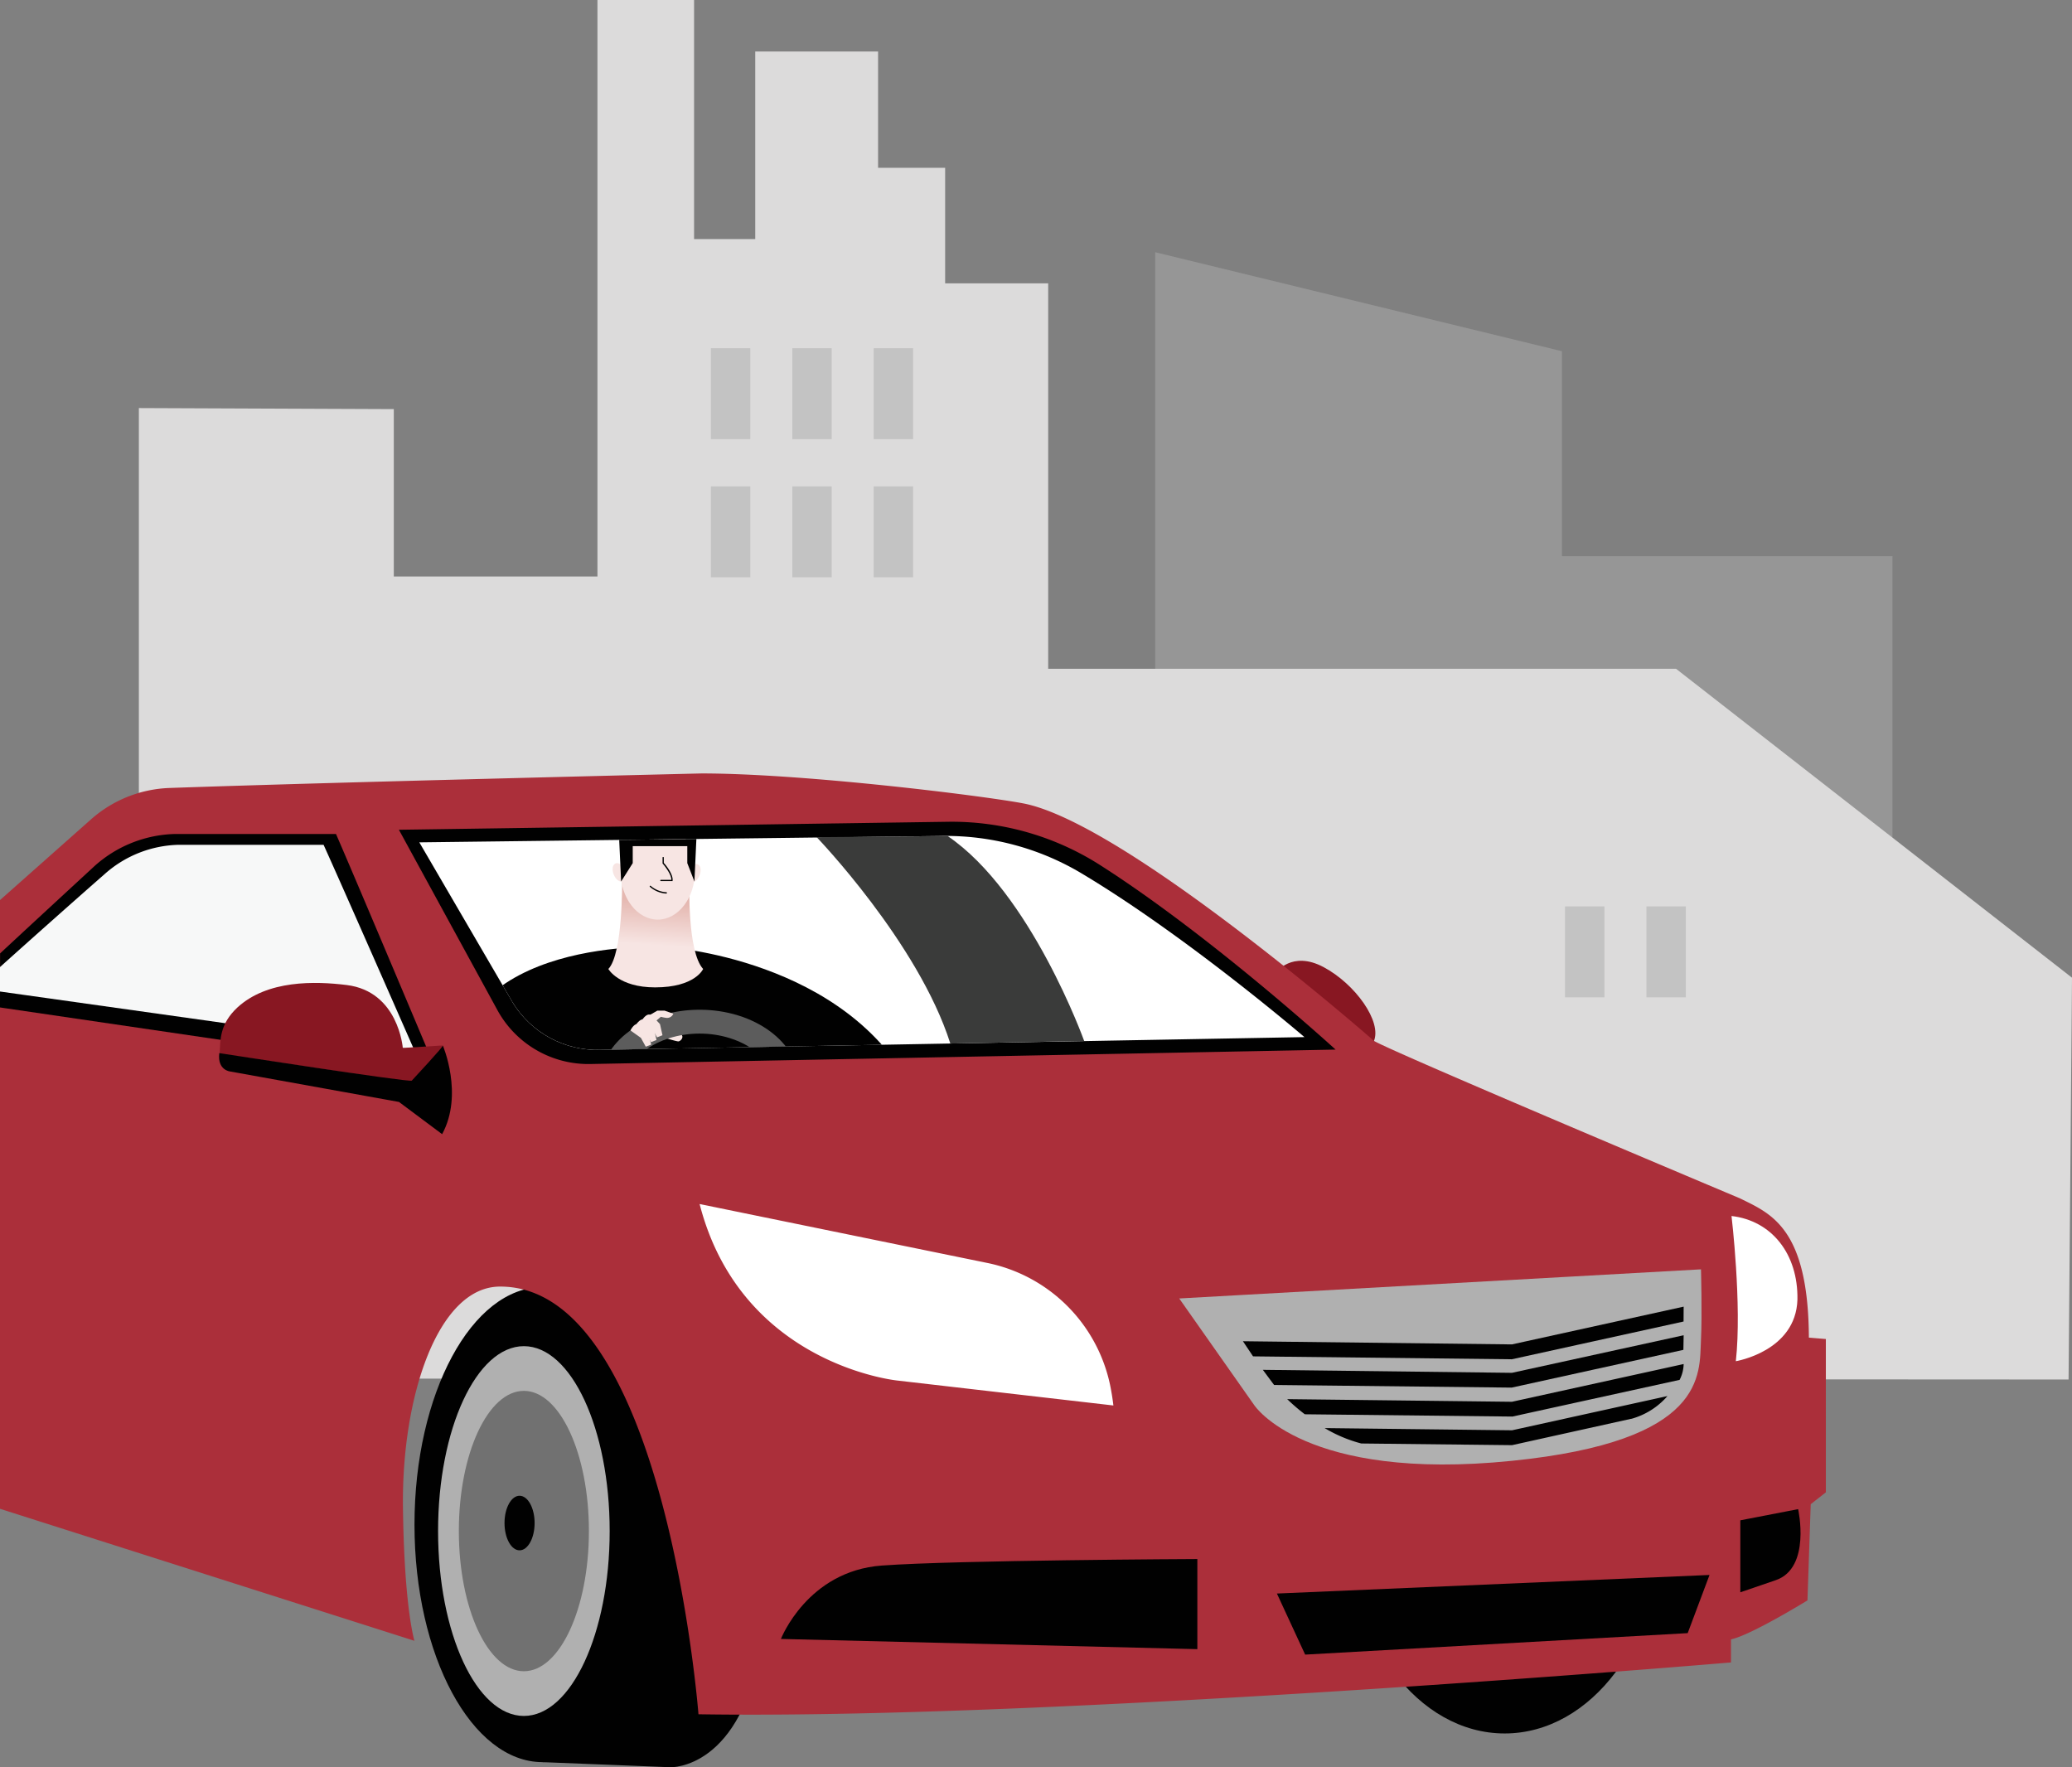 <svg xmlns="http://www.w3.org/2000/svg" xmlns:xlink="http://www.w3.org/1999/xlink" viewBox="0 0 235.45 200.83"><rect x="0" y="0" width="235.45" height="200.83" fill="#808080" stroke="none"/><defs><style>.cls-1{fill:none;}.cls-2{fill:#d8d9d8;opacity:0.25;}.cls-3{fill:#dcdbdb;}.cls-4{fill:#898989;opacity:0.3;}.cls-5{fill:#010101;}.cls-6{fill:#b0b0b0;}.cls-7{fill:#717171;}.cls-8{fill:#881722;}.cls-9{fill:#ab2f3a;}.cls-10{fill:#fff;}.cls-11{fill:#3a3b3a;}.cls-12{clip-path:url(#clip-path);}.cls-13{fill:url(#New_Gradient_Swatch_1);}.cls-14{fill:#f7e5e3;}.cls-15{fill:#5c5c5c;}.cls-16{fill:#f7f8f8;}</style><clipPath id="clip-path"><path class="cls-1" d="M47.65,95.72l10.58,18.15a11.28,11.28,0,0,0,10,5.43l80-1.45S135,106.5,123.06,99.34A30.06,30.06,0,0,0,106.71,95Z"/></clipPath><linearGradient id="New_Gradient_Swatch_1" x1="75.07" y1="102.42" x2="74.71" y2="107.42" gradientUnits="userSpaceOnUse"><stop offset="0" stop-color="#e5b8b1"/><stop offset="1" stop-color="#f7e5e3"/></linearGradient></defs><title>04_1</title><g id="Layer_2" data-name="Layer 2"><g id="pic_04" data-name="pic 04"><polygon class="cls-2" points="131.27 28.66 131.27 128.1 215.05 128.1 215.05 63.2 177.49 63.2 177.49 39.91 131.27 28.66"/><polygon class="cls-3" points="74.11 0 67.89 0 67.89 65.51 44.75 65.51 44.75 46.49 15.78 46.37 15.78 156.64 235.06 156.76 235.45 111.1 190.46 76 119.11 76 119.11 32.2 107.4 32.2 107.4 19.07 99.78 19.07 99.78 5.85 85.82 5.85 85.82 27.17 78.87 27.17 78.87 18.29 78.87 0 74.11 0"/><rect class="cls-4" x="99.28" y="39.57" width="4.48" height="10.33" transform="translate(203.04 89.47) rotate(-180)"/><rect class="cls-4" x="90.03" y="39.57" width="4.48" height="10.33" transform="translate(184.54 89.47) rotate(-180)"/><rect class="cls-4" x="80.78" y="39.57" width="4.48" height="10.33" transform="translate(166.04 89.47) rotate(-180)"/><rect class="cls-4" x="99.28" y="55.28" width="4.48" height="10.33" transform="translate(203.04 120.88) rotate(-180)"/><rect class="cls-4" x="90.03" y="55.28" width="4.48" height="10.33" transform="translate(184.54 120.88) rotate(-180)"/><rect class="cls-4" x="187.09" y="102.99" width="4.48" height="10.33" transform="translate(378.66 216.32) rotate(-180)"/><rect class="cls-4" x="177.84" y="102.99" width="4.48" height="10.33" transform="translate(360.16 216.32) rotate(-180)"/><rect class="cls-4" x="80.78" y="55.28" width="4.48" height="10.33" transform="translate(166.04 120.88) rotate(-180)"/><ellipse class="cls-5" cx="170.98" cy="173.25" rx="17.82" ry="23.73"/><path class="cls-5" d="M61.65,200.24l14.55.58s8.2.29,10.37-14.42c0,0-3.24-29.94-15.32-33.44S61.65,200.24,61.65,200.24Z"/><ellipse class="cls-5" cx="61.65" cy="173.25" rx="14.55" ry="26.99"/><ellipse class="cls-6" cx="59.53" cy="173.98" rx="9.75" ry="21.01"/><ellipse class="cls-7" cx="59.53" cy="173.98" rx="7.39" ry="15.93"/><ellipse class="cls-5" cx="59.04" cy="173.07" rx="1.71" ry="3.1"/><path class="cls-8" d="M145,110.52s1.8-2.55,5.41-.62,6.66,6.21,5.7,8.43S145.08,117.82,145,110.52Z"/><path class="cls-9" d="M205.55,152c-.06-12.53-4.37-14.11-7.84-15.83,0,0-39.38-16.57-41.58-17.89,0,0-28.35-24.86-39.92-27-4.55-.86-24.89-3.39-36.49-3.39,0,0-42,1-60.43,1.65a14.19,14.19,0,0,0-8.95,3.57L0,102.28v69.17l47.09,15c-.41-1.53-1.18-5.89-1.3-15.16-.16-12.68,4-25.05,11-25.09,18.82-.1,22.58,48.6,22.58,48.6,40.58.65,117.33-5.89,117.33-5.89v-2.62c2.29-.49,8.69-4.43,8.69-4.43l.37-10.93,1.72-1.35V152.16Z"/><path class="cls-5" d="M45.33,94.29l11.19,20.49a11.78,11.78,0,0,0,10.56,6.13l84.69-1.64s-14-12.8-26.64-20.89a31.31,31.31,0,0,0-17.31-5Z"/><path class="cls-10" d="M47.65,95.72l10.58,18.15a11.28,11.28,0,0,0,10,5.43l80-1.45S135,106.5,123.06,99.34A30.06,30.06,0,0,0,106.71,95Z"/><path class="cls-10" d="M79.5,136.82l32.67,6.69a17.92,17.92,0,0,1,14,14c.14.7.26,1.44.35,2.2L102,156.88S84.23,155.15,79.5,136.82Z"/><path class="cls-6" d="M134,147.55l8.53,12.13s5.69,8.72,29.28,6.32c22.17-2.25,21.29-9.79,21.48-13.76.14-2.9,0-8,0-8Z"/><path class="cls-10" d="M196.76,138.18s1.2,10.1.49,16.5c0,0,6.82-1.12,7-7C204.34,142.47,201.3,138.7,196.76,138.18Z"/><polygon class="cls-5" points="145.1 181.08 148.31 188.02 191.78 185.58 194.26 178.97 145.1 181.08"/><path class="cls-5" d="M136.06,177.16V187.4l-47.32-1.16s3-7.72,11.46-8.34S136.06,177.16,136.06,177.16Z"/><path class="cls-5" d="M197.76,180.94v-8.18l6.57-1.27s1.5,6.68-2.54,8.07Z"/><path class="cls-11" d="M92.8,95.13s11.55,12,15.19,23.45l15.21-.29S117.14,101.41,107.68,95Z"/><path class="cls-9" d="M107.46,114.8"/><g class="cls-12"><path class="cls-5" d="M75.6,107.61s-24.25-1.4-24.25,15.59c0,9.37,11.58,20.66,11.58,20.66L87.18,147h28.37s-6.32-12-11.58-22.71C96.37,108.82,75.6,107.61,75.6,107.61Z"/><path class="cls-13" d="M74.52,100.17H70.69s.1,8.19-1.56,9.94c0,0,1.17,2.09,5.31,2.09,4.56,0,5.46-2.09,5.46-2.09-1.83-2-1.56-9.94-1.56-9.94Z"/><ellipse class="cls-14" cx="74.74" cy="98.99" rx="4.23" ry="5.51"/><path class="cls-14" d="M70.9,98.68s-.56-.91-1.07-.49-.06,1.87.75,2Z"/><path class="cls-14" d="M78.33,98.78s.56-.91,1.07-.49.06,1.87-.75,2Z"/><path class="cls-5" d="M74.74,93.16H71.18a.88.88,0,0,0-.88.92l.28,6.09,1.32-2.09V96.15h6.2v1.93l.81,2.09.28-6.09a.88.88,0,0,0-.88-.92Z"/><path class="cls-5" d="M75.72,101.53a.07.07,0,0,0,0-.14,3,3,0,0,1-1.77-.72.07.07,0,1,0-.1.1,3.09,3.09,0,0,0,1.86.77Z"/><path class="cls-5" d="M75.1,100.12h1.33v-.06c.08-.74-.83-1.84-1-2v-.61a.07.07,0,1,0-.14,0v.67l0,0s1,1.13,1,1.86H75.1a.07.07,0,0,0,0,.14Z"/><path class="cls-14" d="M75.4,117.88s1.18.39,1.66.46c.27,0,.68-.46.38-.76a6.68,6.68,0,0,0-1.55-.73Z"/><path class="cls-15" d="M79.5,114.74c-6.24,0-11.3,3.73-11.3,8.33s5.06,8.33,11.3,8.33,11.3-3.73,11.3-8.33S85.74,114.74,79.5,114.74Zm0,15.73c-4.88,0-8.83-2.92-8.83-6.51s4-6.51,8.83-6.51,8.83,2.92,8.83,6.51S84.38,130.47,79.5,130.47Z"/><path class="cls-14" d="M73.7,115.42l1-.58.81,0,1,.35a.75.75,0,0,1-.82.47,3.32,3.32,0,0,1-.59-.12l-.69.58Z"/><path class="cls-14" d="M73,115.86s.54-.85,1-.48a11.73,11.73,0,0,1,1,1l.28,1.26-.62.24-.63-1.14Z"/><path class="cls-14" d="M72.3,116.4s.57-.85,1-.48,1,.94,1,.94l.3,1.32-.62.24-.55-1Z"/><path class="cls-14" d="M71.64,117.09s.49-1,1-.65a7.31,7.31,0,0,1,1.08,1.18L74,118.7l-.62.24-.55-1Z"/></g><path class="cls-5" d="M0,114.48l49.62,7.29s-9.18-21.82-11.44-27l-18.36,0a14.19,14.19,0,0,0-9.15,3.71c-3.25,3-7.37,6.8-10.66,9.86Z"/><path class="cls-16" d="M0,112.67l47.06,6.62S38.8,100.47,36.77,96L20.25,96A13.07,13.07,0,0,0,12,99.23c-3.8,3.33-8.93,7.9-12,10.66Z"/><path class="cls-8" d="M50.32,118.8l-4.55.28s-.48-6.43-6.39-7.15c-3.57-.44-9-.59-12.42,2.57-2,1.88-1.92,3.64-2,5.24l18,2.66,8.16,2.82Z"/><path class="cls-5" d="M24.92,119.67S46.45,123,46.79,122.8c0,0,3.87-4.16,3.53-4,0,0,2.38,5.57-.08,10.08l-4.9-3.66-19.17-3.46S24.68,121.64,24.92,119.67Z"/><path class="cls-5" d="M185.37,161.23a8.39,8.39,0,0,0,4.11-2.59l-17.66,3.89-21.29-.25a15.9,15.9,0,0,0,4.16,1.75l17.13.19,13.55-3Z"/><path class="cls-5" d="M191.32,155h0l-19.51,4.29-25.54-.3a22.79,22.79,0,0,0,2,1.72l23.59.26,19-4.17A4.09,4.09,0,0,0,191.32,155Z"/><path class="cls-5" d="M191.32,151.73,171.81,156l-28.31-.34c.4.55.83,1.13,1.28,1.72l27,.3,19.51-4.29Z"/><path class="cls-5" d="M191.32,148.48l-19.51,4.29-30.57-.36c.28.43.68,1,1.15,1.72l29.41.33,19.51-4.29Z"/></g></g></svg>